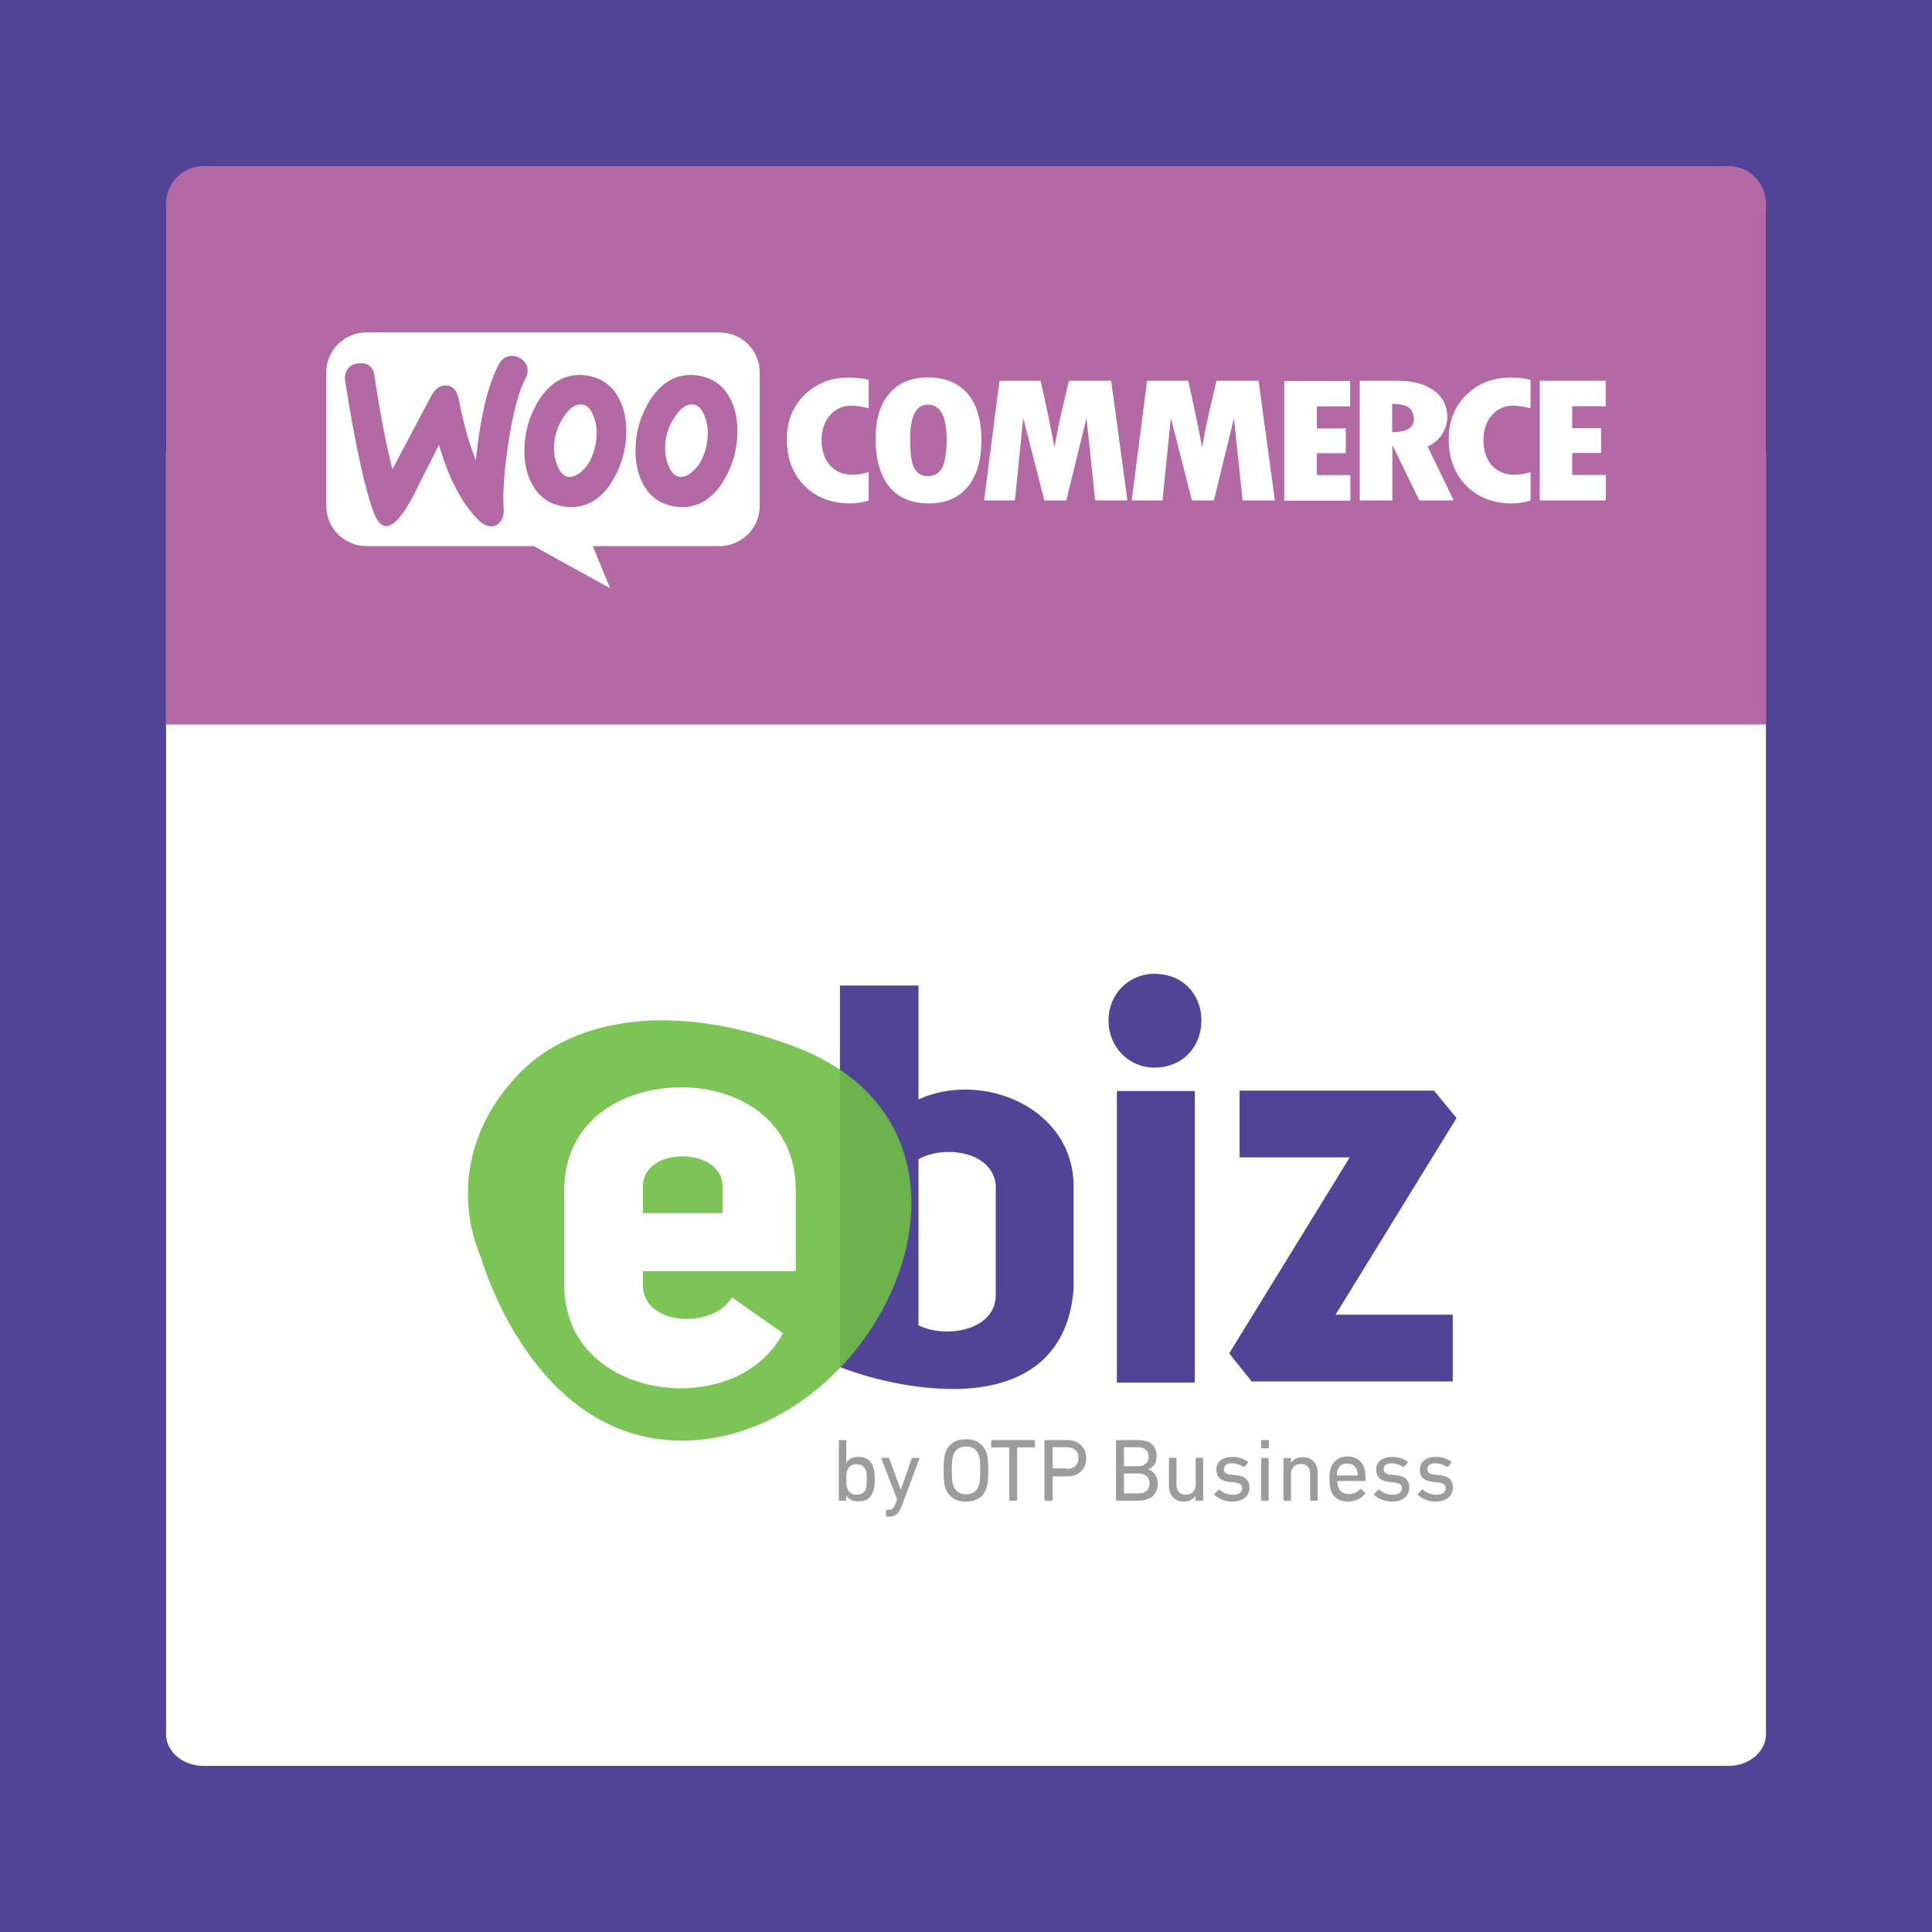 <?xml version="1.0" encoding="UTF-8"?>
<svg width="256px" height="256px" viewBox="0 0 256 256" version="1.1" xmlns="http://www.w3.org/2000/svg" xmlns:xlink="http://www.w3.org/1999/xlink">
    <!-- Generator: Sketch 61.1 (89650) - https://sketch.com -->
    <title>Artboard</title>
    <desc>Created with Sketch.</desc>
    <g id="Artboard" stroke="none" stroke-width="1" fill="none" fill-rule="evenodd">
        <g id="icon">
            <rect id="Rectangle" fill="#514496" x="0" y="0" width="256" height="256"></rect>
            <g id="Rectangle-2" transform="translate(22, 22)">
                <g id="path-1-link" fill="#000000">
                    <path d="M6,0 L206,0 C209.314,0 212,2.686 212,6 L212,207 C212,209.761 209.761,212 207,212 L5,212 C2.239,212 0,209.761 0,207 L0,6 C0,2.686 2.686,0 6,0 Z" id="path-1"></path>
                </g>
                <g id="path-1-link" transform="translate(0, 33)" fill="#FFFFFF">
                    <path d="M6,0 L206,0 C209.314,0 212,2.268 212,5.066 L212,174.778 C212,177.11 209.761,179 207,179 L5,179 C2.239,179 0,177.11 0,174.778 L0,5.066 C0,2.268 2.686,0 6,0 Z" id="path-1"></path>
                </g>
            </g>
            <path d="M27,22 L229,22 C231.761,22 234,24.239 234,27 L234,96 L22,96 L22,27 C22,24.239 24.239,22 27,22 Z" id="Rectangle" fill="#B269A4"></path>
        </g>
        <g id="logo-ebiz" transform="translate(62, 129)">
            <path d="M59.704,1.589 L59.704,16.683 C68.097,12.814 80.407,17.738 80.261,28.436 L80.261,41.743 C79.53,51.708 72.394,55.049 64.295,55.049 C59.47,55.049 53.973,53.936 49.295,52.147 L49.295,1.589 L59.704,1.589 Z M59.704,46.608 C63.272,48.396 69.793,47.341 69.94,42.739 L69.94,27.939 C69.413,23.484 63.037,22.723 59.704,24.598 L59.704,46.61 L59.704,46.608 Z M90.964,0.036 C94.678,0.036 97.192,2.703 97.192,6.219 C97.192,9.735 94.678,12.463 90.964,12.463 C87.543,12.463 84.882,9.707 84.882,6.22 C84.882,2.732 87.543,0.037 90.964,0.037 L90.964,0.036 Z M85.992,15.569 L96.315,15.569 L96.315,54.199 L85.994,54.199 L85.994,15.569 L85.992,15.569 Z M102.252,24.363 L102.252,15.511 L128.013,15.511 L130.996,19.146 L114.971,45.201 L130.5,45.201 L130.5,54.053 L103.861,54.053 L100.877,50.331 L116.842,24.362 L102.252,24.362 L102.252,24.363 Z" id="Shape" fill="#514496" fill-rule="nonzero"></path>
            <path d="M1.717,37.551 C1.717,37.551 8.619,62.582 29.235,61.878 C54.967,60.969 73.623,20.435 42.51,9.386 C24.292,2.907 12.302,7.333 6.571,13.488 C-4.423,25.183 1.717,37.551 1.717,37.551 Z" id="Path" fill="#6FBE44" opacity="0.9"></path>
            <path d="M28.298,15.071 C35.784,15.071 43.446,19.379 43.446,28.699 L43.446,39.427 L23.181,39.427 L23.181,41.274 C23.181,46.638 32.392,47.223 34.995,42.915 L41.749,47.662 L41.749,47.663 C38.767,53.173 32.831,54.961 28.299,54.961 C20.579,54.961 12.771,50.418 12.771,41.274 L12.771,28.699 C12.771,19.409 20.579,15.071 28.298,15.071 Z M23.181,28.099 L23.181,31.749 L33.738,31.749 L33.738,28.232 L33.738,28.232 C33.738,22.941 23.326,22.869 23.181,28.099 Z" id="Combined-Shape" fill="#FFFFFF" fill-rule="nonzero"></path>
            <path d="M50.025,69.85 L49.265,69.85 C49.177,69.85 49.148,69.821 49.148,69.733 L49.148,61.936 C49.148,61.849 49.177,61.82 49.265,61.82 L50.025,61.82 C50.113,61.82 50.142,61.849 50.142,61.936 L50.142,64.838 C50.464,64.312 50.99,64.047 51.75,64.047 C52.774,64.047 53.417,64.487 53.709,65.396 C53.855,65.776 53.914,66.334 53.914,66.978 C53.914,67.651 53.856,68.179 53.709,68.589 C53.416,69.498 52.773,69.938 51.749,69.938 C50.989,69.938 50.462,69.673 50.141,69.146 L50.141,69.703 C50.141,69.791 50.112,69.849 50.023,69.849 L50.025,69.85 Z M51.517,69.059 C52.16,69.059 52.569,68.766 52.745,68.209 C52.831,67.945 52.86,67.535 52.86,67.036 C52.86,66.538 52.831,66.127 52.745,65.864 C52.539,65.309 52.13,65.014 51.516,65.014 C50.873,65.014 50.463,65.308 50.259,65.864 C50.171,66.128 50.141,66.509 50.141,67.036 C50.141,67.564 50.17,67.974 50.259,68.21 C50.463,68.765 50.873,69.059 51.516,69.059 L51.517,69.059 Z M55.815,71.961 L55.522,71.961 C55.435,71.961 55.406,71.932 55.406,71.843 L55.406,71.17 C55.406,71.081 55.435,71.051 55.522,71.051 L55.728,71.051 C55.961,71.051 56.136,70.994 56.282,70.875 C56.427,70.757 56.546,70.524 56.692,70.201 L56.868,69.675 L54.791,64.281 C54.762,64.194 54.791,64.165 54.879,64.165 L55.698,64.165 C55.756,64.165 55.815,64.194 55.844,64.282 L57.336,68.385 L57.364,68.385 L58.797,64.28 C58.827,64.193 58.856,64.164 58.944,64.164 L59.734,64.164 C59.822,64.164 59.85,64.193 59.822,64.281 L57.599,70.26 C57.365,70.904 57.102,71.373 56.839,71.608 C56.575,71.842 56.254,71.959 55.815,71.959 L55.815,71.961 Z M65.991,69.968 C65.319,69.968 64.733,69.821 64.266,69.499 C63.798,69.176 63.447,68.707 63.242,68.092 C63.096,67.652 63.038,66.92 63.038,65.834 C63.038,64.748 63.095,63.988 63.241,63.578 C63.446,62.962 63.768,62.494 64.265,62.171 C64.733,61.849 65.318,61.702 65.99,61.702 C67.394,61.702 68.301,62.318 68.74,63.578 C68.885,64.018 68.944,64.75 68.944,65.835 C68.944,66.919 68.887,67.681 68.739,68.093 C68.331,69.352 67.424,69.968 65.991,69.968 L65.991,69.968 Z M65.991,69.001 C66.869,69.001 67.453,68.59 67.716,67.799 C67.833,67.418 67.891,66.773 67.891,65.835 C67.891,64.897 67.834,64.223 67.715,63.872 C67.452,63.08 66.896,62.67 65.989,62.67 C65.111,62.67 64.557,63.081 64.294,63.872 C64.177,64.252 64.118,64.897 64.118,65.835 C64.118,66.773 64.176,67.447 64.294,67.799 C64.557,68.59 65.142,69 65.989,69 L65.991,69.001 Z M72.658,69.85 L71.839,69.85 C71.751,69.85 71.722,69.821 71.722,69.733 L71.722,62.845 C71.722,62.787 71.694,62.787 71.665,62.787 L69.441,62.787 C69.354,62.787 69.326,62.758 69.326,62.67 L69.326,61.936 C69.326,61.849 69.354,61.82 69.441,61.82 L75.026,61.82 C75.115,61.82 75.144,61.849 75.144,61.936 L75.144,62.67 C75.144,62.758 75.115,62.787 75.027,62.787 L72.834,62.787 C72.775,62.787 72.775,62.816 72.775,62.845 L72.775,69.733 C72.775,69.791 72.716,69.85 72.657,69.85 L72.658,69.85 Z M77.337,69.85 L76.518,69.85 C76.431,69.85 76.401,69.821 76.401,69.733 L76.401,61.936 C76.401,61.849 76.43,61.82 76.518,61.82 L79.383,61.82 C80.144,61.82 80.758,62.025 81.226,62.465 C81.694,62.905 81.928,63.491 81.928,64.223 C81.928,64.955 81.694,65.542 81.226,65.982 C80.759,66.422 80.144,66.626 79.384,66.626 L77.541,66.626 C77.484,66.626 77.484,66.656 77.484,66.686 L77.484,69.734 C77.453,69.792 77.425,69.851 77.337,69.851 L77.337,69.85 Z M79.326,65.63 C79.822,65.63 80.204,65.513 80.495,65.249 C80.759,64.985 80.905,64.663 80.905,64.193 C80.905,63.753 80.758,63.402 80.495,63.138 C80.232,62.874 79.823,62.757 79.326,62.757 L77.542,62.757 C77.483,62.757 77.483,62.786 77.483,62.815 L77.483,65.511 C77.483,65.568 77.512,65.568 77.542,65.568 L79.326,65.568 L79.326,65.63 Z M85.876,69.733 L85.876,61.937 C85.876,61.849 85.904,61.82 85.993,61.82 L88.829,61.82 C89.619,61.82 90.234,61.995 90.643,62.375 C91.051,62.755 91.257,63.255 91.257,63.929 C91.257,64.809 90.906,65.394 90.176,65.688 L90.176,65.717 C90.497,65.805 90.761,66.01 91.025,66.332 C91.258,66.655 91.404,67.065 91.404,67.564 C91.404,68.326 91.17,68.883 90.731,69.264 C90.292,69.644 89.621,69.849 88.802,69.849 L86.024,69.849 C85.906,69.849 85.877,69.792 85.877,69.733 L85.876,69.733 Z M86.987,65.278 L88.801,65.278 C89.238,65.278 89.59,65.161 89.823,64.926 C90.086,64.692 90.204,64.4 90.204,64.017 C90.204,63.635 90.086,63.315 89.823,63.108 C89.59,62.874 89.238,62.758 88.801,62.758 L86.987,62.758 C86.929,62.758 86.929,62.786 86.929,62.815 L86.929,65.189 C86.929,65.248 86.929,65.278 86.987,65.278 L86.987,65.278 Z M86.929,68.825 C86.929,68.883 86.958,68.883 86.987,68.883 L88.858,68.883 C89.326,68.883 89.706,68.765 89.94,68.531 C90.204,68.296 90.32,67.974 90.32,67.564 C90.32,67.154 90.204,66.831 89.94,66.597 C89.677,66.362 89.326,66.244 88.858,66.244 L86.987,66.244 C86.929,66.244 86.929,66.274 86.929,66.303 L86.929,68.823 L86.929,68.825 Z M97.28,69.85 L96.52,69.85 C96.432,69.85 96.403,69.821 96.403,69.733 L96.403,69.176 C96.081,69.703 95.555,69.968 94.853,69.968 C94.239,69.968 93.771,69.762 93.42,69.382 C93.07,69.002 92.893,68.473 92.893,67.829 L92.893,64.283 C92.893,64.195 92.922,64.165 93.011,64.165 L93.772,64.165 C93.859,64.165 93.889,64.194 93.889,64.282 L93.889,67.593 C93.889,68.56 94.298,69.059 95.146,69.059 C95.526,69.059 95.848,68.942 96.082,68.677 C96.316,68.412 96.433,68.093 96.433,67.653 L96.433,64.281 C96.433,64.194 96.461,64.165 96.55,64.165 L97.31,64.165 C97.398,64.165 97.427,64.194 97.427,64.281 L97.427,69.704 C97.398,69.792 97.37,69.85 97.281,69.85 L97.28,69.85 Z M101.286,69.968 C100.379,69.968 99.59,69.675 98.947,69.118 C98.889,69.06 98.889,69 98.947,68.942 L99.443,68.415 C99.502,68.357 99.561,68.357 99.619,68.415 C100.116,68.855 100.701,69.06 101.374,69.06 C101.783,69.06 102.076,68.972 102.281,68.826 C102.486,68.679 102.602,68.443 102.602,68.209 C102.602,67.974 102.514,67.799 102.368,67.682 C102.222,67.565 101.93,67.477 101.491,67.417 L100.877,67.36 C99.765,67.242 99.181,66.715 99.181,65.777 C99.181,65.22 99.356,64.81 99.735,64.516 C100.114,64.223 100.613,64.048 101.285,64.048 C102.075,64.048 102.748,64.252 103.304,64.663 C103.363,64.692 103.363,64.751 103.332,64.838 L102.924,65.336 C102.866,65.395 102.807,65.395 102.749,65.366 C102.281,65.073 101.753,64.897 101.227,64.897 C100.876,64.897 100.613,64.955 100.437,65.102 C100.262,65.249 100.174,65.424 100.174,65.658 C100.174,65.893 100.262,66.069 100.408,66.186 C100.582,66.303 100.846,66.392 101.255,66.42 L101.84,66.478 C102.394,66.538 102.833,66.684 103.126,66.977 C103.418,67.241 103.565,67.622 103.565,68.091 C103.565,68.647 103.36,69.116 102.98,69.44 C102.569,69.79 102.015,69.966 101.283,69.966 L101.286,69.968 Z M106.024,62.904 L105.234,62.904 C105.146,62.904 105.117,62.875 105.117,62.787 L105.117,61.937 C105.117,61.849 105.145,61.82 105.234,61.82 L106.024,61.82 C106.11,61.82 106.14,61.849 106.14,61.937 L106.14,62.786 C106.14,62.844 106.083,62.903 106.023,62.903 L106.024,62.904 Z M105.995,69.85 L105.234,69.85 C105.146,69.85 105.117,69.821 105.117,69.733 L105.117,64.311 C105.117,64.223 105.145,64.194 105.234,64.194 L105.994,64.194 C106.08,64.194 106.109,64.223 106.109,64.311 L106.109,69.733 C106.109,69.791 106.08,69.85 105.994,69.85 L105.995,69.85 Z M112.486,69.85 L111.726,69.85 C111.637,69.85 111.608,69.821 111.608,69.733 L111.608,66.422 C111.608,65.455 111.198,64.985 110.35,64.985 C109.97,64.985 109.648,65.102 109.415,65.367 C109.181,65.632 109.063,65.951 109.063,66.363 L109.063,69.733 C109.063,69.821 109.034,69.851 108.947,69.851 L108.187,69.851 C108.099,69.851 108.069,69.822 108.069,69.734 L108.069,64.312 C108.069,64.224 108.098,64.195 108.187,64.195 L108.947,64.195 C109.034,64.195 109.063,64.224 109.063,64.312 L109.063,64.84 C109.385,64.342 109.911,64.077 110.642,64.077 C111.256,64.077 111.724,64.283 112.075,64.664 C112.425,65.045 112.602,65.573 112.602,66.217 L112.602,69.764 C112.602,69.792 112.544,69.85 112.485,69.85 L112.486,69.85 Z M116.579,69.968 C115.995,69.968 115.527,69.821 115.147,69.556 C114.767,69.292 114.474,68.912 114.328,68.414 C114.211,68.032 114.153,67.534 114.153,66.979 C114.153,66.363 114.21,65.894 114.328,65.542 C114.474,65.044 114.767,64.661 115.147,64.399 C115.527,64.136 115.995,63.988 116.55,63.988 C117.106,63.988 117.574,64.135 117.954,64.399 C118.334,64.663 118.626,65.044 118.773,65.512 C118.89,65.894 118.948,66.421 118.948,67.124 C118.948,67.213 118.919,67.241 118.831,67.241 L115.263,67.241 C115.206,67.241 115.206,67.27 115.206,67.299 C115.206,67.564 115.235,67.769 115.292,67.974 C115.527,68.619 115.995,68.97 116.726,68.97 C117.339,68.97 117.807,68.766 118.187,68.355 C118.245,68.298 118.305,68.298 118.363,68.326 L118.859,68.766 C118.918,68.824 118.918,68.882 118.859,68.941 C118.275,69.644 117.544,69.967 116.579,69.967 L116.579,69.968 Z M115.204,66.509 L117.837,66.509 C117.896,66.509 117.896,66.479 117.896,66.45 C117.896,66.186 117.867,65.981 117.808,65.805 C117.603,65.219 117.164,64.925 116.521,64.925 C115.849,64.925 115.41,65.218 115.234,65.805 C115.176,65.981 115.146,66.186 115.146,66.45 C115.146,66.479 115.175,66.508 115.204,66.508 L115.204,66.509 Z M122.456,69.968 C121.551,69.968 120.761,69.675 120.117,69.118 C120.059,69.06 120.059,69 120.117,68.942 L120.615,68.415 C120.673,68.357 120.732,68.357 120.791,68.415 C121.287,68.855 121.872,69.06 122.545,69.06 C122.955,69.06 123.247,68.972 123.452,68.826 C123.657,68.679 123.773,68.443 123.773,68.209 C123.773,67.974 123.684,67.799 123.538,67.682 C123.392,67.565 123.099,67.477 122.66,67.417 L122.047,67.36 C120.935,67.242 120.351,66.715 120.351,65.777 C120.351,65.22 120.526,64.81 120.907,64.516 C121.287,64.223 121.785,64.048 122.456,64.048 C123.247,64.048 123.919,64.252 124.474,64.663 C124.532,64.692 124.532,64.751 124.503,64.838 L124.094,65.336 C124.037,65.395 123.977,65.395 123.919,65.366 C123.451,65.073 122.926,64.897 122.398,64.897 C122.047,64.897 121.783,64.955 121.608,65.102 C121.433,65.249 121.345,65.424 121.345,65.658 C121.345,65.893 121.433,66.069 121.579,66.186 C121.754,66.303 122.018,66.392 122.427,66.42 L123.011,66.478 C123.567,66.538 124.006,66.684 124.298,66.977 C124.59,67.241 124.737,67.622 124.737,68.091 C124.737,68.647 124.532,69.116 124.152,69.44 C123.742,69.79 123.188,69.966 122.456,69.966 L122.456,69.968 Z M128.247,69.968 C127.34,69.968 126.551,69.675 125.908,69.118 C125.85,69.06 125.85,69 125.908,68.942 L126.404,68.415 C126.463,68.357 126.522,68.357 126.581,68.415 C127.077,68.855 127.662,69.06 128.335,69.06 C128.745,69.06 129.036,68.972 129.242,68.826 C129.447,68.679 129.563,68.443 129.563,68.209 C129.563,67.974 129.475,67.799 129.329,67.682 C129.183,67.565 128.89,67.477 128.451,67.417 L127.837,67.36 C126.726,67.242 126.141,66.715 126.141,65.777 C126.141,65.22 126.316,64.81 126.697,64.516 C127.078,64.223 127.574,64.048 128.247,64.048 C129.036,64.048 129.708,64.252 130.264,64.663 C130.322,64.692 130.322,64.751 130.293,64.838 L129.884,65.336 C129.827,65.395 129.767,65.395 129.709,65.366 C129.241,65.073 128.715,64.897 128.188,64.897 C127.837,64.897 127.574,64.955 127.398,65.102 C127.223,65.249 127.135,65.424 127.135,65.658 C127.135,65.893 127.224,66.069 127.37,66.186 C127.546,66.303 127.809,66.392 128.218,66.42 L128.803,66.478 C129.358,66.538 129.797,66.684 130.089,66.977 C130.382,67.241 130.529,67.622 130.529,68.091 C130.529,68.647 130.323,69.116 129.943,69.44 C129.535,69.79 128.95,69.966 128.248,69.966 L128.247,69.968 Z" id="Shape" fill="#9C9C9C" fill-rule="nonzero"></path>
        </g>
        <g id="woocommerce_logo" transform="translate(43, 44)" fill="#FFFFFF">
            <path d="M52.315,0.047 C55.273,0.047 57.669,2.422 57.669,5.356 L57.669,23.055 C57.669,25.989 55.273,28.364 52.315,28.364 L35.55,28.364 L37.851,33.953 L27.731,28.364 L5.588,28.364 C2.63,28.364 0.235,25.989 0.235,23.055 L0.235,5.356 C0.211,2.445 2.606,0.047 5.565,0.047 L52.315,0.047 Z M24.88,3.159 L24.702,3.167 C24.021,3.214 23.504,3.54 23.152,4.192 C21.696,6.823 20.663,11.085 20.052,17 C19.16,14.764 18.409,12.133 17.822,9.036 C17.564,7.662 16.93,7.01 15.896,7.079 C15.192,7.126 14.605,7.592 14.135,8.477 L14.135,8.477 L8.993,18.188 C8.148,14.811 7.349,10.689 6.622,5.822 C6.457,4.611 5.776,4.052 4.579,4.145 C3.921,4.192 3.428,4.425 3.099,4.867 C2.771,5.286 2.653,5.822 2.724,6.427 C4.109,15.16 5.401,21.052 6.598,24.103 C7.068,25.221 7.608,25.756 8.242,25.71 C9.228,25.64 10.402,24.289 11.787,21.658 C12.515,20.167 13.642,17.932 15.169,14.951 C16.436,19.352 18.174,22.659 20.358,24.871 C20.968,25.5 21.602,25.779 22.213,25.733 C22.753,25.686 23.175,25.407 23.457,24.895 C23.692,24.452 23.786,23.94 23.739,23.358 C23.598,21.238 23.809,18.281 24.396,14.485 C25.007,10.573 25.758,7.755 26.674,6.078 C26.862,5.729 26.932,5.379 26.909,4.96 C26.862,4.425 26.627,3.982 26.181,3.633 C25.735,3.284 25.242,3.121 24.702,3.167 Z M48.558,5.682 C46.304,5.682 44.472,6.847 43.04,9.175 C41.819,11.155 41.209,13.344 41.209,15.742 C41.209,17.536 41.584,19.073 42.336,20.353 C43.181,21.821 44.425,22.705 46.093,23.055 C46.539,23.148 46.961,23.195 47.36,23.195 C49.638,23.195 51.47,22.03 52.878,19.701 C54.099,17.699 54.71,15.51 54.71,13.111 C54.71,11.295 54.334,9.781 53.583,8.523 C52.738,7.056 51.493,6.171 49.826,5.822 C49.38,5.729 48.957,5.682 48.558,5.682 Z M33.836,5.682 C31.581,5.682 29.75,6.847 28.318,9.175 C27.097,11.155 26.486,13.344 26.486,15.742 C26.486,17.536 26.862,19.073 27.613,20.353 C28.459,21.821 29.703,22.705 31.37,23.055 C31.816,23.148 32.239,23.195 32.638,23.195 C34.916,23.195 36.747,22.03 38.156,19.701 C39.377,17.699 39.988,15.51 39.988,13.111 C39.988,11.295 39.612,9.781 38.86,8.523 C38.015,7.056 36.747,6.171 35.104,5.822 C34.657,5.729 34.235,5.682 33.836,5.682 Z M48.981,9.618 C49.544,9.734 50.014,10.223 50.366,11.132 C50.648,11.853 50.789,12.575 50.789,13.251 C50.789,13.856 50.718,14.438 50.624,14.974 C50.296,16.511 49.709,17.652 48.84,18.421 C48.159,19.026 47.525,19.282 46.938,19.166 C46.374,19.049 45.905,18.56 45.552,17.652 C45.271,16.93 45.13,16.208 45.13,15.533 C45.13,14.951 45.177,14.368 45.294,13.833 C45.506,12.878 45.905,11.947 46.539,11.062 C47.314,9.921 48.135,9.455 48.981,9.618 Z M34.258,9.618 C34.822,9.734 35.291,10.223 35.644,11.132 C35.925,11.853 36.066,12.575 36.066,13.251 C36.066,13.856 36.019,14.438 35.902,14.974 C35.573,16.511 34.986,17.652 34.117,18.421 C33.436,19.026 32.802,19.282 32.215,19.166 C31.652,19.049 31.182,18.56 30.83,17.652 C30.548,16.93 30.407,16.208 30.407,15.533 C30.407,14.951 30.454,14.368 30.572,13.833 C30.783,12.878 31.182,11.947 31.816,11.062 C32.591,9.921 33.413,9.455 34.258,9.618 Z" id="Combined-Shape"></path>
            <path d="M63.609,8.314 C62.036,9.851 61.261,11.807 61.261,14.182 C61.261,16.721 62.036,18.793 63.586,20.353 C65.135,21.914 67.155,22.705 69.667,22.705 C70.395,22.705 71.217,22.589 72.109,22.333 L72.109,18.56 C71.287,18.793 70.583,18.91 69.972,18.91 C68.728,18.91 67.742,18.49 66.99,17.675 C66.239,16.837 65.863,15.719 65.863,14.299 C65.863,12.971 66.239,11.877 66.967,11.038 C67.718,10.177 68.634,9.758 69.761,9.758 C70.489,9.758 71.264,9.874 72.109,10.107 L72.109,6.334 C71.334,6.125 70.465,6.032 69.55,6.032 C67.155,6.008 65.182,6.777 63.609,8.314 Z M79.905,6.008 C77.744,6.008 76.054,6.73 74.833,8.151 C73.612,9.571 73.025,11.574 73.025,14.136 C73.025,16.907 73.635,19.026 74.833,20.493 C76.03,21.96 77.791,22.705 80.093,22.705 C82.323,22.705 84.037,21.96 85.235,20.493 C86.432,19.026 87.043,16.953 87.043,14.299 C87.043,11.644 86.432,9.595 85.211,8.151 C83.967,6.73 82.206,6.008 79.905,6.008 Z M81.76,18.118 C81.337,18.77 80.703,19.096 79.905,19.096 C79.153,19.096 78.59,18.77 78.191,18.118 C77.791,17.466 77.604,16.162 77.604,14.182 C77.604,11.132 78.378,9.618 79.952,9.618 C81.595,9.618 82.441,11.155 82.441,14.252 C82.417,16.162 82.182,17.466 81.76,18.118 Z M98.642,6.451 L97.797,10.014 C97.586,10.922 97.374,11.853 97.186,12.808 L96.717,15.277 C96.271,12.808 95.66,9.874 94.885,6.451 L89.438,6.451 L87.395,22.31 L91.481,22.31 L92.584,11.388 L95.378,22.31 L98.29,22.31 L100.967,11.411 L102.117,22.31 L106.391,22.31 L104.231,6.451 L98.642,6.451 L98.642,6.451 Z M118.202,6.451 L117.356,10.014 C117.145,10.922 116.934,11.853 116.746,12.808 L116.276,15.277 C115.83,12.808 115.22,9.874 114.445,6.451 L108.997,6.451 L106.954,22.31 L111.04,22.31 L112.144,11.388 L114.938,22.31 L117.849,22.31 L120.503,11.411 L121.653,22.31 L125.927,22.31 L123.767,6.451 L118.202,6.451 L118.202,6.451 Z M131.492,16.045 L135.319,16.045 L135.319,12.762 L131.492,12.762 L131.492,9.851 L135.906,9.851 L135.906,6.474 L127.171,6.474 L127.171,22.333 L135.93,22.333 L135.93,18.956 L131.492,18.956 L131.492,16.045 Z M148.093,13.53 C148.539,12.808 148.773,12.063 148.773,11.295 C148.773,9.804 148.186,8.616 147.012,7.755 C145.838,6.893 144.218,6.451 142.199,6.451 L137.174,6.451 L137.174,22.31 L141.494,22.31 L141.494,15.09 L141.565,15.09 L145.064,22.31 L149.619,22.31 L146.167,15.16 C146.989,14.788 147.646,14.252 148.093,13.53 Z M141.471,13.274 L141.471,9.501 C142.504,9.525 143.232,9.688 143.678,10.014 C144.124,10.34 144.336,10.852 144.336,11.597 C144.336,12.692 143.373,13.251 141.471,13.274 Z M151.309,8.314 C149.736,9.851 148.961,11.807 148.961,14.182 C148.961,16.721 149.736,18.793 151.286,20.353 C152.836,21.914 154.855,22.705 157.367,22.705 C158.095,22.705 158.917,22.589 159.809,22.333 L159.809,18.56 C158.988,18.793 158.283,18.91 157.673,18.91 C156.428,18.91 155.442,18.49 154.691,17.675 C153.939,16.837 153.564,15.719 153.564,14.299 C153.564,12.971 153.939,11.877 154.667,11.038 C155.419,10.177 156.334,9.758 157.461,9.758 C158.189,9.758 158.964,9.874 159.809,10.107 L159.809,6.334 C159.035,6.125 158.166,6.032 157.25,6.032 C154.878,6.008 152.883,6.777 151.309,8.314 Z M165.327,18.91 L165.327,16.022 L169.155,16.022 L169.155,12.738 L165.327,12.738 L165.327,9.827 L169.765,9.827 L169.765,6.451 L161.03,6.451 L161.03,22.31 L169.789,22.31 L169.789,18.933 L165.327,18.933 L165.327,18.91 Z" id="Shape" fill-rule="nonzero"></path>
        </g>
    </g>
</svg>